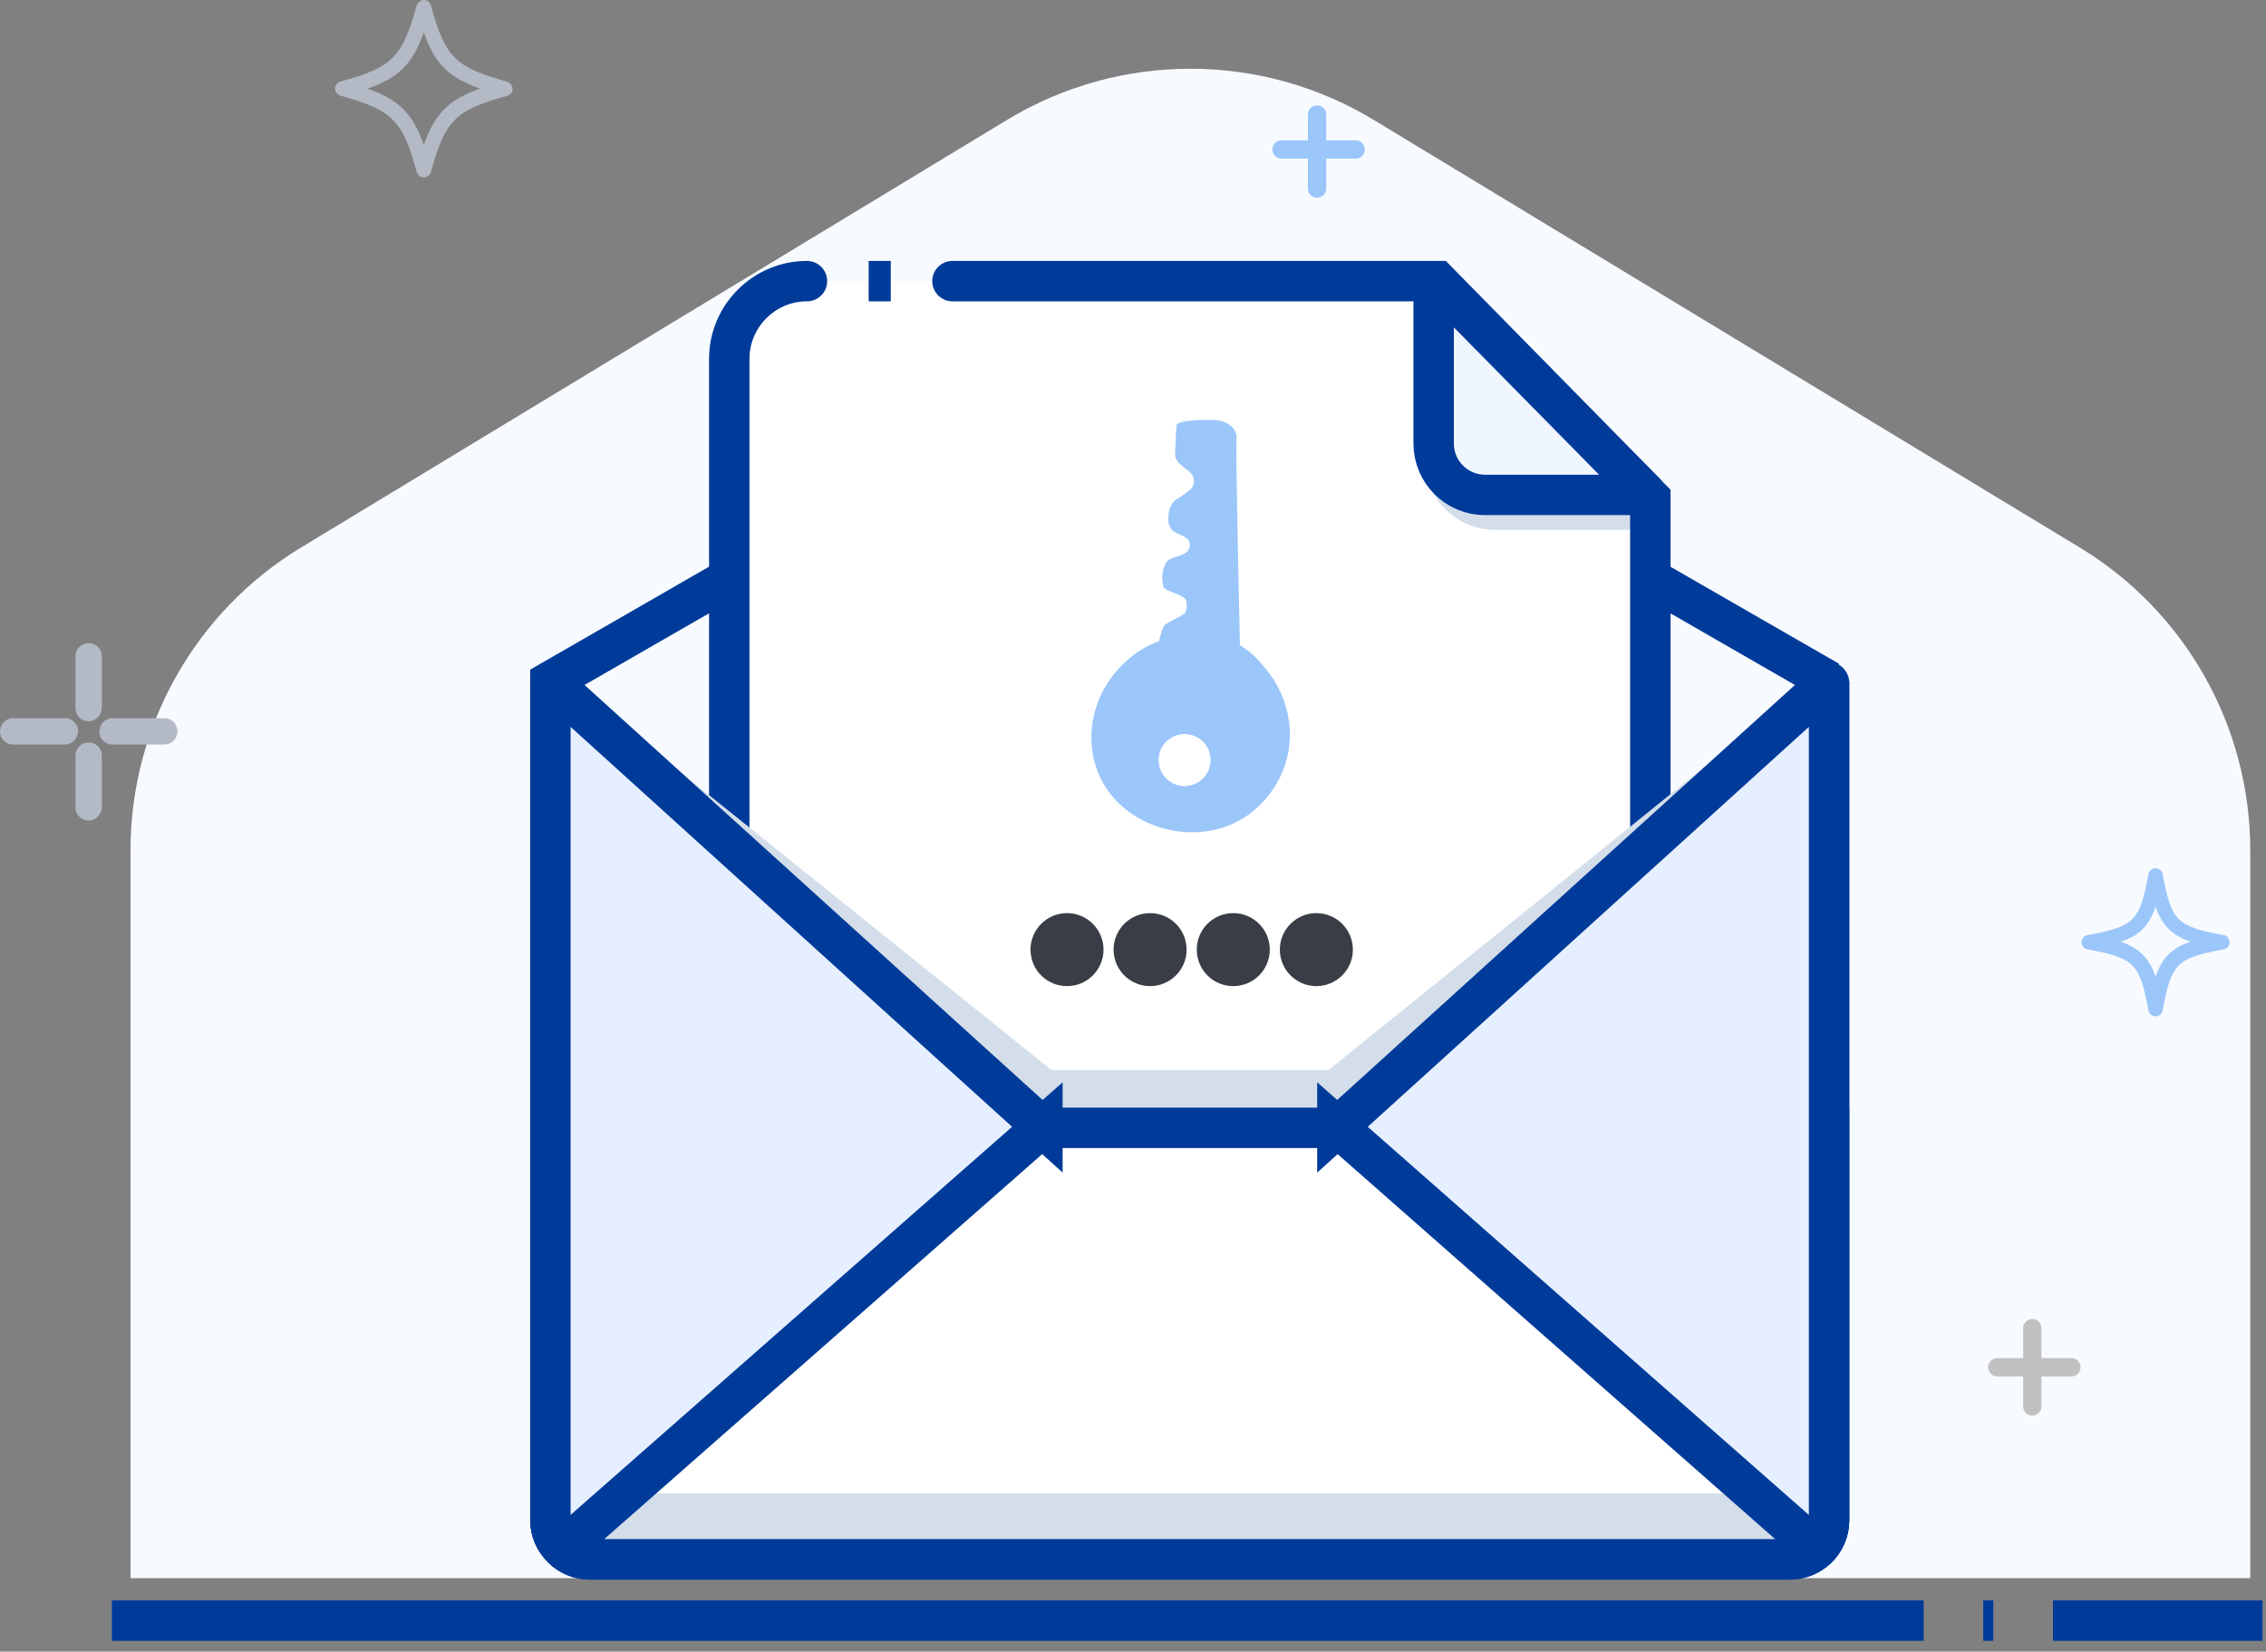 <svg width="155" height="113" viewBox="0 0 155 113" fill="none" xmlns="http://www.w3.org/2000/svg">
<rect x="0" y="0" width="155" height="113" fill="#808080" stroke="none"/>
<path d="M153.923 107.976V58.175C153.923 49.704 149.501 41.843 142.249 37.453L93.977 8.21C86.262 3.535 76.587 3.535 68.873 8.21L20.6 37.453C13.356 41.843 8.926 49.703 8.926 58.175V107.976H153.923Z" fill="#F7FAFF"/>
<path d="M141.689 92.92H139.64V90.872C139.64 90.522 139.364 90.246 139.014 90.246C138.665 90.246 138.388 90.522 138.388 90.872V92.921H136.616C136.267 92.921 135.99 93.197 135.99 93.547C135.99 93.897 136.267 94.173 136.616 94.173H138.388V96.221C138.388 96.571 138.665 96.847 139.014 96.847C139.364 96.847 139.64 96.571 139.64 96.221V94.173H141.689C142.039 94.173 142.315 93.896 142.315 93.547C142.315 93.197 142.039 92.921 141.689 92.921V92.92Z" fill="#C1C1C1"/>
<path d="M90.09 13.528C89.741 13.528 89.465 13.251 89.465 12.902V7.837C89.465 7.487 89.741 7.211 90.091 7.211C90.441 7.211 90.717 7.487 90.717 7.837V12.902C90.717 13.243 90.44 13.528 90.091 13.528H90.09Z" fill="#9BC6F9"/>
<path d="M92.725 10.854H87.66C87.31 10.854 87.034 10.577 87.034 10.227C87.034 9.878 87.311 9.602 87.66 9.602H92.725C93.075 9.602 93.351 9.878 93.351 10.227C93.351 10.577 93.107 10.854 92.725 10.854ZM147.445 69.532C147.201 69.532 146.997 69.361 146.957 69.117C146.363 65.93 146.022 65.548 142.794 64.955C142.551 64.922 142.38 64.711 142.38 64.467C142.38 64.223 142.551 64.02 142.794 63.979C145.981 63.386 146.363 63.044 146.957 59.817C146.989 59.573 147.201 59.402 147.445 59.402C147.688 59.402 147.892 59.573 147.932 59.817C148.526 63.004 148.867 63.386 152.095 63.979C152.339 64.012 152.509 64.223 152.509 64.467C152.509 64.711 152.339 64.914 152.095 64.955C148.908 65.548 148.526 65.89 147.932 69.117C147.9 69.353 147.688 69.532 147.445 69.532ZM145.054 64.426C146.339 64.874 146.997 65.532 147.445 66.816C147.892 65.532 148.558 64.874 149.835 64.426C148.55 63.979 147.892 63.313 147.445 62.036C146.997 63.353 146.339 64.012 145.054 64.426Z" fill="#9BC6F9"/>
<path d="M28.99 12.137C28.746 12.137 28.575 11.999 28.502 11.755C27.535 8.219 26.835 7.528 23.299 6.552C23.088 6.479 22.917 6.276 22.917 6.065C22.917 5.821 23.055 5.65 23.299 5.577C26.835 4.609 27.526 3.91 28.502 0.374C28.575 0.171 28.787 0 28.99 0C29.201 0 29.404 0.138 29.478 0.382C30.445 3.918 31.144 4.609 34.68 5.585C34.892 5.658 35.063 5.861 35.063 6.073C35.063 6.317 34.924 6.487 34.68 6.56C31.144 7.528 30.453 8.227 29.477 11.763C29.404 11.999 29.201 12.137 28.99 12.137ZM25.145 6.065C27.291 6.829 28.234 7.764 28.99 9.91C29.754 7.764 30.689 6.82 32.835 6.065C30.689 5.3 29.745 4.365 28.99 2.219C28.226 4.366 27.29 5.309 25.145 6.065ZM4.439 50.94H0.902C0.415 50.94 0 50.557 0 50.037C0 49.549 0.382 49.135 0.902 49.135H4.44C4.927 49.135 5.342 49.517 5.342 50.037C5.31 50.557 4.927 50.94 4.44 50.94H4.439ZM11.235 50.94H7.698C7.21 50.94 6.796 50.557 6.796 50.037C6.796 49.549 7.178 49.135 7.698 49.135H11.235C11.722 49.135 12.137 49.517 12.137 50.037C12.137 50.557 11.722 50.94 11.235 50.94ZM6.064 56.142C5.577 56.142 5.162 55.76 5.162 55.239V51.703C5.162 51.215 5.544 50.801 6.064 50.801C6.552 50.801 6.967 51.183 6.967 51.703V55.239C6.934 55.727 6.552 56.142 6.064 56.142ZM6.064 49.347C5.577 49.347 5.162 48.965 5.162 48.445V44.908C5.162 44.42 5.544 44.006 6.064 44.006C6.552 44.006 6.967 44.388 6.967 44.908V48.445C6.934 48.932 6.552 49.347 6.064 49.347Z" fill="#B3BAC5"/>
<path d="M125.113 46.614V104.009C125.113 104.781 124.796 105.472 124.292 105.952C123.812 106.407 123.145 106.7 122.43 106.7H40.363C39.647 106.7 38.981 106.431 38.501 105.952C37.997 105.472 37.648 104.757 37.648 104.009V46.614L81.376 21.438L125.113 46.615V46.614Z" fill="#F7FAFF"/>
<path d="M125.113 46.614V104.009C125.113 104.781 124.796 105.472 124.292 105.952C123.812 106.407 123.145 106.7 122.43 106.7H40.363C39.647 106.7 38.981 106.431 38.501 105.952C37.997 105.472 37.648 104.757 37.648 104.009V46.614L81.376 21.438L125.113 46.615V46.614Z" stroke="#003B99" stroke-width="2.764" stroke-miterlimit="10" stroke-linecap="round"/>
<path d="M112.886 77.19H49.883V24.55C49.883 21.623 52.273 19.233 55.199 19.233H98.319L112.886 34.07V77.188V77.19Z" fill="white"/>
<path d="M113.472 34.892L98.847 20.267C98.611 20.032 98.286 19.975 97.969 20.08C97.676 20.21 97.465 20.503 97.465 20.828V31.462C97.465 34.096 99.619 36.25 102.253 36.25H112.886C113.204 36.25 113.496 36.063 113.634 35.746C113.764 35.477 113.683 35.136 113.472 34.892Z" fill="#D3DEEA"/>
<path d="M65.15 19.234H98.318L112.886 34.071V77.189H49.883V24.551C49.883 21.624 52.273 19.234 55.199 19.234M59.419 19.234H60.931H59.419Z" stroke="#003B99" stroke-width="2.764" stroke-miterlimit="10" stroke-linecap="round"/>
<path d="M124.853 45.794L90.879 73.206H71.921L38.444 46.322C37.997 45.899 37.647 101.619 37.647 101.619C37.647 102.708 38.103 103.773 38.899 104.545C39.647 105.261 40.631 105.659 41.663 105.659L121.097 105.391C122.137 105.391 123.121 104.993 123.861 104.277C124.657 103.529 125.113 102.472 125.113 101.351C125.113 101.359 125.511 45.208 124.853 45.794Z" fill="#D3DEEA"/>
<path d="M125.113 77.164V103.991C125.113 104.764 124.796 105.455 124.292 105.934C123.813 106.39 123.146 106.682 122.431 106.682H40.339C39.624 106.682 38.981 106.414 38.477 105.934C37.973 105.455 37.657 104.739 37.657 103.991V77.164H125.113Z" fill="white"/>
<path d="M124.316 77.986V100.261C124.316 100.79 124.104 101.269 123.731 101.643C123.381 101.993 122.909 102.172 122.43 102.172H40.338C39.858 102.172 39.378 101.985 39.038 101.643C38.72 101.326 38.509 100.928 38.452 100.472V104.009C38.452 104.537 38.664 105.017 39.038 105.391C39.387 105.732 39.858 105.919 40.338 105.919H122.43C122.909 105.919 123.389 105.732 123.731 105.391C124.104 105.017 124.316 104.537 124.316 104.009V77.986Z" fill="#D3DEEA"/>
<path d="M125.113 77.164V103.991C125.113 104.764 124.796 105.455 124.292 105.934C123.813 106.39 123.146 106.682 122.431 106.682H40.339C39.624 106.682 38.981 106.414 38.477 105.934C37.973 105.455 37.657 104.739 37.657 103.991V77.164H125.113Z" stroke="#003B99" stroke-width="2.764" stroke-miterlimit="10" stroke-linecap="round"/>
<path d="M71.304 77.109L38.5 105.952C37.996 105.473 37.647 104.757 37.647 104.009V46.615L71.303 77.11L71.304 77.109ZM91.481 77.109L124.284 105.977C124.788 105.497 125.105 104.782 125.105 104.034V46.615L91.481 77.11V77.109Z" fill="#E5EFFF"/>
<path d="M71.304 77.108L39.054 105.464C38.712 105.765 38.192 105.667 37.973 105.269C37.769 104.887 37.648 104.456 37.648 104.009V46.712C37.648 46.672 37.696 46.655 37.721 46.679L71.304 77.109V77.108ZM91.481 77.108L123.341 105.147C123.943 105.675 124.894 105.358 125.056 104.578C125.097 104.399 125.113 104.22 125.113 104.033V46.712C125.113 46.672 125.064 46.655 125.04 46.679L91.481 77.11V77.108Z" stroke="#003B99" stroke-width="2.764" stroke-miterlimit="10" stroke-linecap="round"/>
<path d="M112.886 33.86H102.252C100.049 33.86 98.261 32.079 98.261 29.868V19.234L112.886 33.859V33.86Z" fill="#F0F6FF"/>
<path d="M86.351 45.492C85.921 44.956 85.401 44.5 84.815 44.142C84.734 40.501 84.522 30.892 84.579 30.087C84.596 29.932 84.579 29.777 84.53 29.631C84.482 29.485 84.409 29.347 84.303 29.233C83.986 28.933 83.571 28.753 83.133 28.737C82.612 28.713 80.498 28.713 80.473 29.111C80.393 30.29 80.409 30.566 80.376 31.046C80.327 31.778 81.449 32.144 81.596 32.574C81.661 32.721 81.686 32.875 81.661 33.038C81.636 33.192 81.571 33.338 81.466 33.461C81.124 33.737 80.758 33.997 80.384 34.225C80.238 34.363 80.124 34.525 80.043 34.712C79.97 34.899 79.929 35.102 79.937 35.298C79.897 35.46 79.897 35.631 79.937 35.794C79.977 35.956 80.051 36.111 80.149 36.249C80.466 36.615 81.433 36.607 81.384 37.354C81.335 38.094 80.189 37.989 79.807 38.428C79.645 38.688 79.547 38.98 79.507 39.289C79.474 39.599 79.507 39.907 79.604 40.192C79.774 40.484 80.88 40.631 81.124 41.062C81.214 41.346 81.189 41.663 81.059 41.932C80.905 42.142 79.783 42.59 79.629 42.802C79.466 43.142 79.352 43.5 79.295 43.866C78.433 44.167 77.653 44.646 76.995 45.273C74.182 47.833 73.856 52.044 76.263 54.687C78.669 57.329 83.263 57.833 86.026 55.223C89.066 52.378 88.758 48.134 86.351 45.493V45.492ZM79.742 53.223C79.498 52.971 79.336 52.646 79.279 52.297C79.222 51.947 79.263 51.589 79.409 51.272C79.555 50.947 79.791 50.679 80.092 50.492C80.392 50.305 80.742 50.215 81.092 50.224C81.442 50.24 81.782 50.354 82.075 50.557C82.36 50.76 82.579 51.053 82.701 51.386C82.823 51.719 82.84 52.077 82.758 52.418C82.677 52.76 82.49 53.068 82.23 53.313C82.06 53.467 81.864 53.589 81.644 53.67C81.425 53.752 81.197 53.792 80.97 53.784C80.742 53.776 80.514 53.719 80.303 53.63C80.083 53.524 79.897 53.394 79.743 53.223H79.742Z" fill="#9BC6F9"/>
<path d="M72.987 66.784C73.987 66.784 74.8 65.971 74.8 64.971C74.8 63.971 73.987 63.158 72.987 63.158C71.987 63.158 71.174 63.971 71.174 64.971C71.174 65.979 71.987 66.784 72.987 66.784Z" fill="#393E46"/>
<path d="M72.986 66.523C73.84 66.523 74.539 65.833 74.539 64.971C74.539 64.117 73.848 63.418 72.986 63.418C72.133 63.418 71.434 64.109 71.434 64.971C71.434 65.832 72.124 66.523 72.986 66.523Z" stroke="#393E46" stroke-width="1.889"/>
<path d="M78.67 66.784C79.67 66.784 80.482 65.971 80.482 64.971C80.482 63.971 79.669 63.158 78.669 63.158C77.669 63.158 76.856 63.971 76.856 64.971C76.865 65.979 77.669 66.784 78.669 66.784H78.67Z" fill="#393E46"/>
<path d="M78.669 66.523C79.522 66.523 80.222 65.833 80.222 64.971C80.222 64.117 79.531 63.418 78.669 63.418C77.815 63.418 77.116 64.109 77.116 64.971C77.116 65.832 77.816 66.523 78.669 66.523Z" stroke="#393E46" stroke-width="1.889"/>
<path d="M84.36 66.784C85.36 66.784 86.173 65.971 86.173 64.971C86.173 63.971 85.36 63.158 84.36 63.158C83.36 63.158 82.547 63.971 82.547 64.971C82.547 65.979 83.36 66.784 84.36 66.784Z" fill="#393E46"/>
<path d="M84.36 66.523C85.213 66.523 85.912 65.833 85.912 64.971C85.912 64.117 85.222 63.418 84.359 63.418C83.498 63.418 82.807 64.109 82.807 64.971C82.807 65.832 83.497 66.523 84.359 66.523H84.36Z" stroke="#393E46" stroke-width="1.889"/>
<path d="M90.042 66.784C91.042 66.784 91.855 65.971 91.855 64.971C91.855 63.971 91.042 63.158 90.042 63.158C89.042 63.158 88.229 63.971 88.229 64.971C88.238 65.979 89.042 66.784 90.042 66.784Z" fill="#393E46"/>
<path d="M90.042 66.523C90.896 66.523 91.595 65.833 91.595 64.971C91.595 64.117 90.904 63.418 90.042 63.418C89.188 63.418 88.489 64.109 88.489 64.971C88.489 65.832 89.189 66.523 90.042 66.523Z" stroke="#393E46" stroke-width="1.889"/>
<path d="M7.65 110.879H131.584H7.65ZM135.657 110.879H136.348H135.657ZM140.429 110.879H154.761H140.429ZM112.545 33.86H101.578C99.635 33.86 98.066 32.282 98.066 30.348V19.373C98.066 19.324 98.318 19.275 98.351 19.316L112.586 33.762C112.618 33.794 112.594 33.86 112.545 33.86Z" stroke="#003B99" stroke-width="2.764" stroke-miterlimit="10" stroke-linecap="round"/>
</svg>
